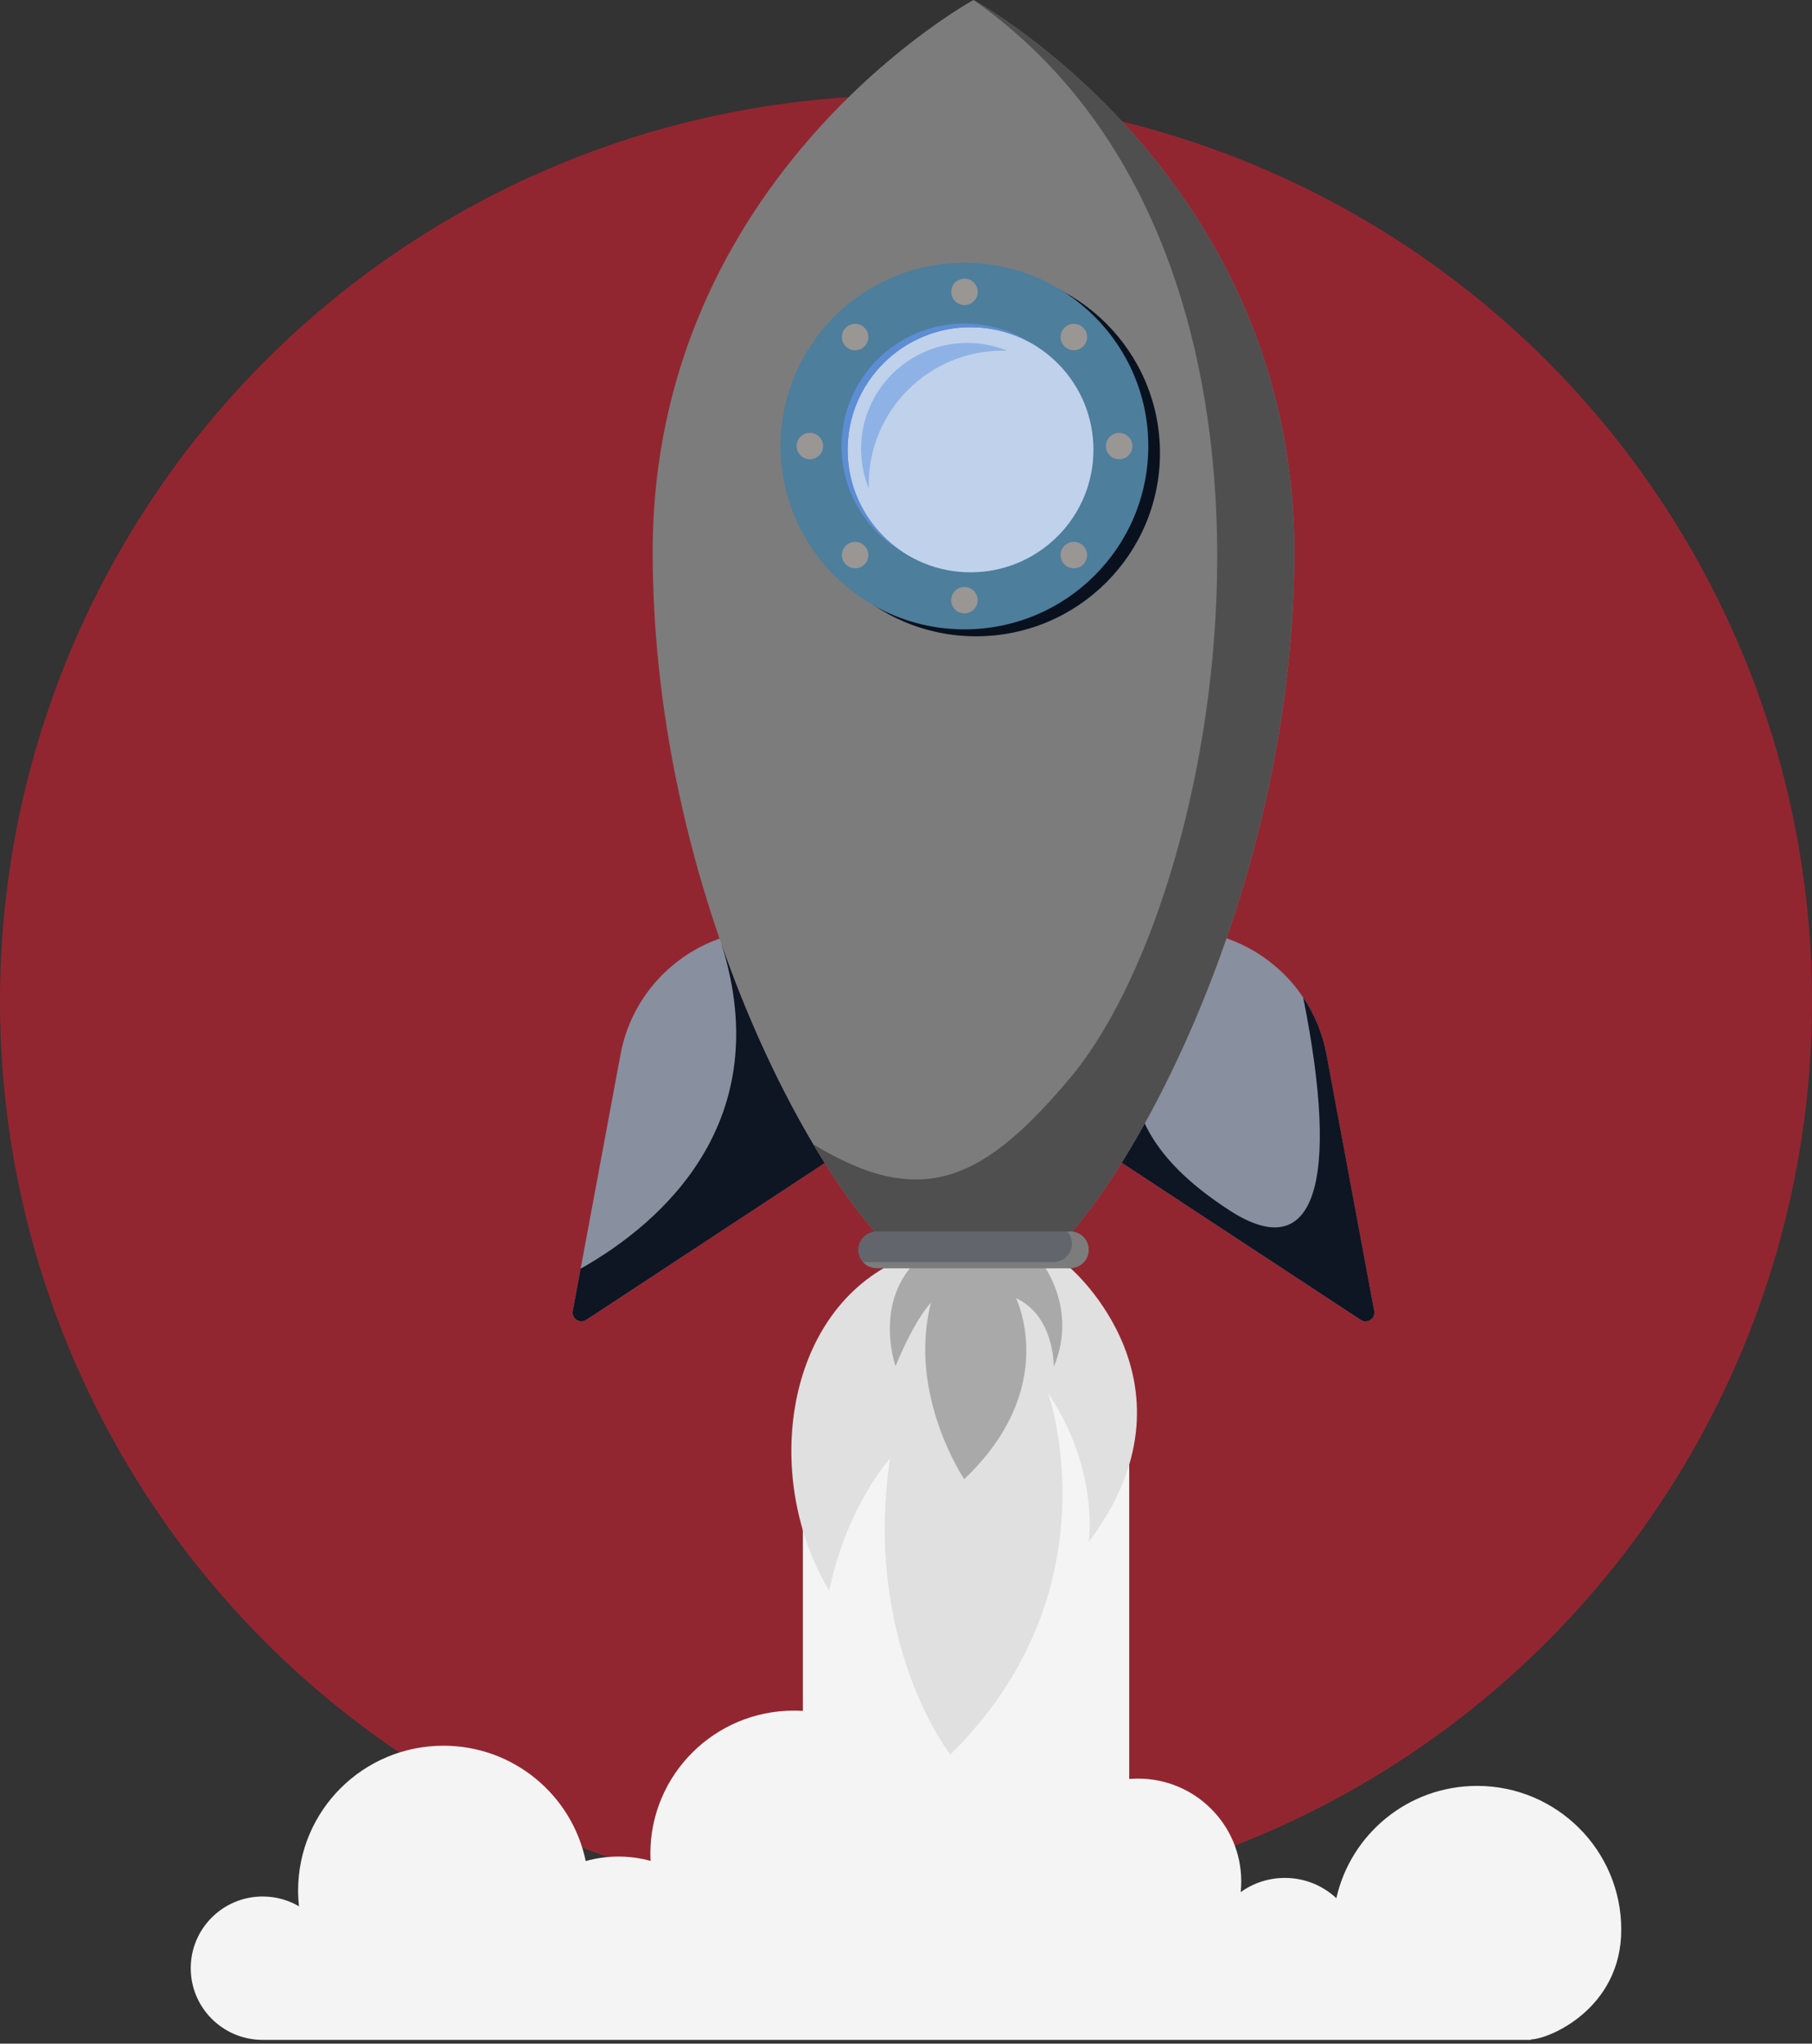 <svg width="133" height="150" viewBox="0 0 133 150" fill="none" xmlns="http://www.w3.org/2000/svg">
<rect x="0" y="0" width="133" height="150" fill="#333333" stroke="none"/>
<circle cx="66.5" cy="73.5" r="66.5" fill="#922630"/>
<g clip-path="url(#clip0_403_568)">
<path d="M108.417 131.08C103.368 131.08 99.145 134.606 98.088 139.322C97.099 138.399 95.769 137.834 94.306 137.834C93.097 137.834 91.977 138.221 91.067 138.877C91.093 138.62 91.107 138.358 91.107 138.093C91.107 133.925 87.717 130.545 83.535 130.545C83.316 130.545 83.099 130.554 82.884 130.573V104.318L72.682 92.946L58.931 110.98V125.577C58.711 125.564 58.489 125.556 58.265 125.556C52.451 125.556 47.737 130.255 47.737 136.052C47.737 136.23 47.742 136.408 47.751 136.585C47.001 136.378 46.21 136.266 45.394 136.266C44.578 136.266 43.755 136.381 42.991 136.597C41.988 131.764 37.693 128.131 32.547 128.131C26.656 128.131 21.881 132.891 21.881 138.763C21.881 139.153 21.903 139.538 21.944 139.916C21.162 139.46 20.251 139.197 19.279 139.197C16.363 139.197 14 141.553 14 144.459C14 147.366 16.363 149.722 19.279 149.722H112.373V149.685C113.65 149.685 119 147.458 119 141.631C119 135.804 114.261 131.079 108.416 131.079L108.417 131.08Z" fill="#F4F4F4"/>
<path d="M65.301 92.836C57.48 96.982 56.047 108.687 60.859 116.75C62.191 110.458 65.321 107.056 65.321 107.056C63.343 120.628 69.755 128.778 69.755 128.778C82.042 116.683 76.933 102.257 76.933 102.257C80.72 107.905 79.909 113.178 79.909 113.178C88.603 101.645 78.563 93.074 78.563 93.074C69.755 91.113 65.302 92.836 65.302 92.836H65.301Z" fill="#E0E0E0"/>
<path d="M67.975 91.933C63.88 95.062 65.732 100.266 65.732 100.266C67.268 96.593 68.333 95.622 68.333 95.622C66.592 102.358 70.771 108.567 70.771 108.567C77.853 101.848 74.574 95.282 74.574 95.282C77.415 96.583 77.347 100.325 77.347 100.325C79.293 95.657 76.068 92.135 76.068 92.135C72.383 91.676 67.976 91.931 67.976 91.931L67.975 91.933Z" fill="#A9A9A9"/>
<path d="M71.452 68.245H56.571C51.167 68.245 46.532 72.088 45.547 77.384L42.041 96.218C41.938 96.777 42.558 97.187 43.034 96.874L71.453 78.187V68.245H71.452Z" fill="#888F9E"/>
<path d="M61.77 79.071C60.483 73.104 52.983 69.377 52.983 69.377C56.989 82.242 48.705 89.687 42.618 93.119L42.041 96.216C41.938 96.776 42.558 97.186 43.034 96.873L62.535 84.05C62.383 82.15 62.068 80.453 61.77 79.07V79.071Z" fill="#0E1523"/>
<path d="M71.452 68.245H86.333C91.737 68.245 96.372 72.088 97.357 77.384L100.862 96.218C100.966 96.777 100.346 97.187 99.87 96.874L71.451 78.187V68.245H71.452Z" fill="#888F9E"/>
<path d="M99.873 96.874C100.349 97.188 100.969 96.777 100.865 96.218L97.36 77.385C97.075 75.85 96.483 74.439 95.654 73.207C98.418 87.038 96.434 92.831 90.285 88.863C84.135 84.894 82.599 80.942 83.213 76.378C80.642 78.228 78.908 80.272 77.853 82.396L99.873 96.874Z" fill="#0E1523"/>
<path d="M65.433 91.732H77.474C84.168 85.059 94.999 63.766 94.999 40.518C95 12.842 71.453 -6.10352e-05 71.453 -6.10352e-05C71.453 -6.10352e-05 47.907 12.842 47.907 40.519C47.907 63.767 58.388 84.71 65.432 91.733L65.433 91.732Z" fill="#7C7C7C"/>
<path d="M78.824 78.785C72.268 86.691 67.705 88.855 59.694 83.989C61.676 87.326 63.662 89.968 65.432 91.732H77.473C84.166 85.059 94.998 63.766 94.998 40.518C95 12.842 71.453 -6.10352e-05 71.453 -6.10352e-05C97.866 18.518 90.291 64.497 78.824 78.785Z" fill="#4F4F4F"/>
<path d="M71.647 46.703C79.099 46.703 85.141 40.679 85.141 33.25C85.141 25.82 79.099 19.797 71.647 19.797C64.194 19.797 58.153 25.82 58.153 33.25C58.153 40.679 64.194 46.703 71.647 46.703Z" fill="#0A111E"/>
<path d="M70.791 46.193C78.244 46.193 84.285 40.17 84.285 32.74C84.285 25.31 78.244 19.287 70.791 19.287C63.339 19.287 57.297 25.31 57.297 32.74C57.297 40.17 63.339 46.193 70.791 46.193Z" fill="#4D7E9C"/>
<path d="M70.792 22.393C71.329 22.393 71.765 21.959 71.765 21.424C71.765 20.888 71.329 20.454 70.792 20.454C70.255 20.454 69.82 20.888 69.82 21.424C69.82 21.959 70.255 22.393 70.792 22.393Z" fill="#999694"/>
<path d="M71.687 44.425C71.894 43.931 71.66 43.363 71.164 43.157C70.668 42.951 70.099 43.185 69.892 43.679C69.685 44.173 69.92 44.741 70.415 44.947C70.911 45.153 71.481 44.919 71.687 44.425Z" fill="#999694"/>
<path d="M59.443 33.709C59.98 33.709 60.415 33.275 60.415 32.74C60.415 32.204 59.98 31.77 59.443 31.77C58.906 31.77 58.47 32.204 58.47 32.74C58.47 33.275 58.906 33.709 59.443 33.709Z" fill="#999694"/>
<path d="M83.046 33.111C83.251 32.616 83.013 32.05 82.517 31.846C82.02 31.642 81.452 31.878 81.247 32.373C81.043 32.868 81.28 33.435 81.776 33.639C82.273 33.843 82.842 33.606 83.046 33.111Z" fill="#999694"/>
<path d="M63.453 24.053C63.833 24.432 63.833 25.046 63.453 25.425C63.073 25.803 62.457 25.803 62.077 25.425C61.697 25.046 61.697 24.432 62.077 24.053C62.457 23.674 63.073 23.674 63.453 24.053Z" fill="#999694"/>
<path d="M79.506 40.056C79.126 39.677 78.51 39.677 78.13 40.056C77.75 40.434 77.75 41.048 78.13 41.427C78.51 41.806 79.126 41.806 79.506 41.427C79.885 41.048 79.885 40.434 79.506 40.056Z" fill="#999694"/>
<path d="M62.079 40.056C62.459 39.677 63.075 39.677 63.455 40.056C63.835 40.434 63.835 41.048 63.455 41.427C63.075 41.806 62.459 41.806 62.079 41.427C61.699 41.048 61.699 40.434 62.079 40.056Z" fill="#999694"/>
<path d="M78.132 24.053C77.752 24.432 77.752 25.046 78.132 25.425C78.512 25.803 79.128 25.803 79.508 25.425C79.888 25.046 79.888 24.432 79.508 24.053C79.128 23.674 78.512 23.674 78.132 24.053Z" fill="#999694"/>
<path d="M77.617 39.372C81.141 35.859 81.141 30.164 77.617 26.651C74.093 23.138 68.38 23.138 64.856 26.651C61.333 30.164 61.333 35.859 64.856 39.372C68.38 42.885 74.093 42.885 77.617 39.372Z" fill="#BFD1EB"/>
<path d="M62.213 33.013C62.213 28.044 66.252 24.017 71.236 24.017C72.87 24.017 74.403 24.451 75.725 25.208C74.307 24.283 72.613 23.745 70.791 23.745C65.808 23.745 61.768 27.772 61.768 32.74C61.768 36.078 63.593 38.992 66.302 40.544C63.839 38.939 62.212 36.165 62.212 33.013H62.213Z" fill="#5D8DD4"/>
<g style="mix-blend-mode:screen">
<path d="M63.767 35.544C63.767 30.127 68.172 25.735 73.606 25.735C73.713 25.735 73.819 25.737 73.925 25.74C73.021 25.375 72.034 25.173 70.998 25.173C66.693 25.173 63.203 28.652 63.203 32.944C63.203 33.975 63.406 34.961 63.772 35.862C63.769 35.756 63.767 35.651 63.767 35.544Z" fill="#8EB2E5"/>
</g>
<path d="M78.563 93.074H64.342C63.598 93.074 62.996 92.473 62.996 91.732C62.996 90.99 63.598 90.39 64.342 90.39H78.563C79.307 90.39 79.909 90.99 79.909 91.732C79.909 92.474 79.306 93.074 78.563 93.074Z" fill="#62656B"/>
<path d="M78.563 90.39H78.333C78.549 90.628 78.68 90.944 78.68 91.29C78.68 92.031 78.078 92.632 77.334 92.632H63.343C63.59 92.903 63.946 93.074 64.342 93.074H78.564C79.308 93.074 79.91 92.473 79.91 91.732C79.91 90.99 79.307 90.39 78.564 90.39H78.563Z" fill="#7C7C7C"/>
</g>
<defs>
<clipPath id="clip0_403_568">
<rect width="105.001" height="149.723" fill="white" transform="translate(14)"/>
</clipPath>
</defs>
</svg>
